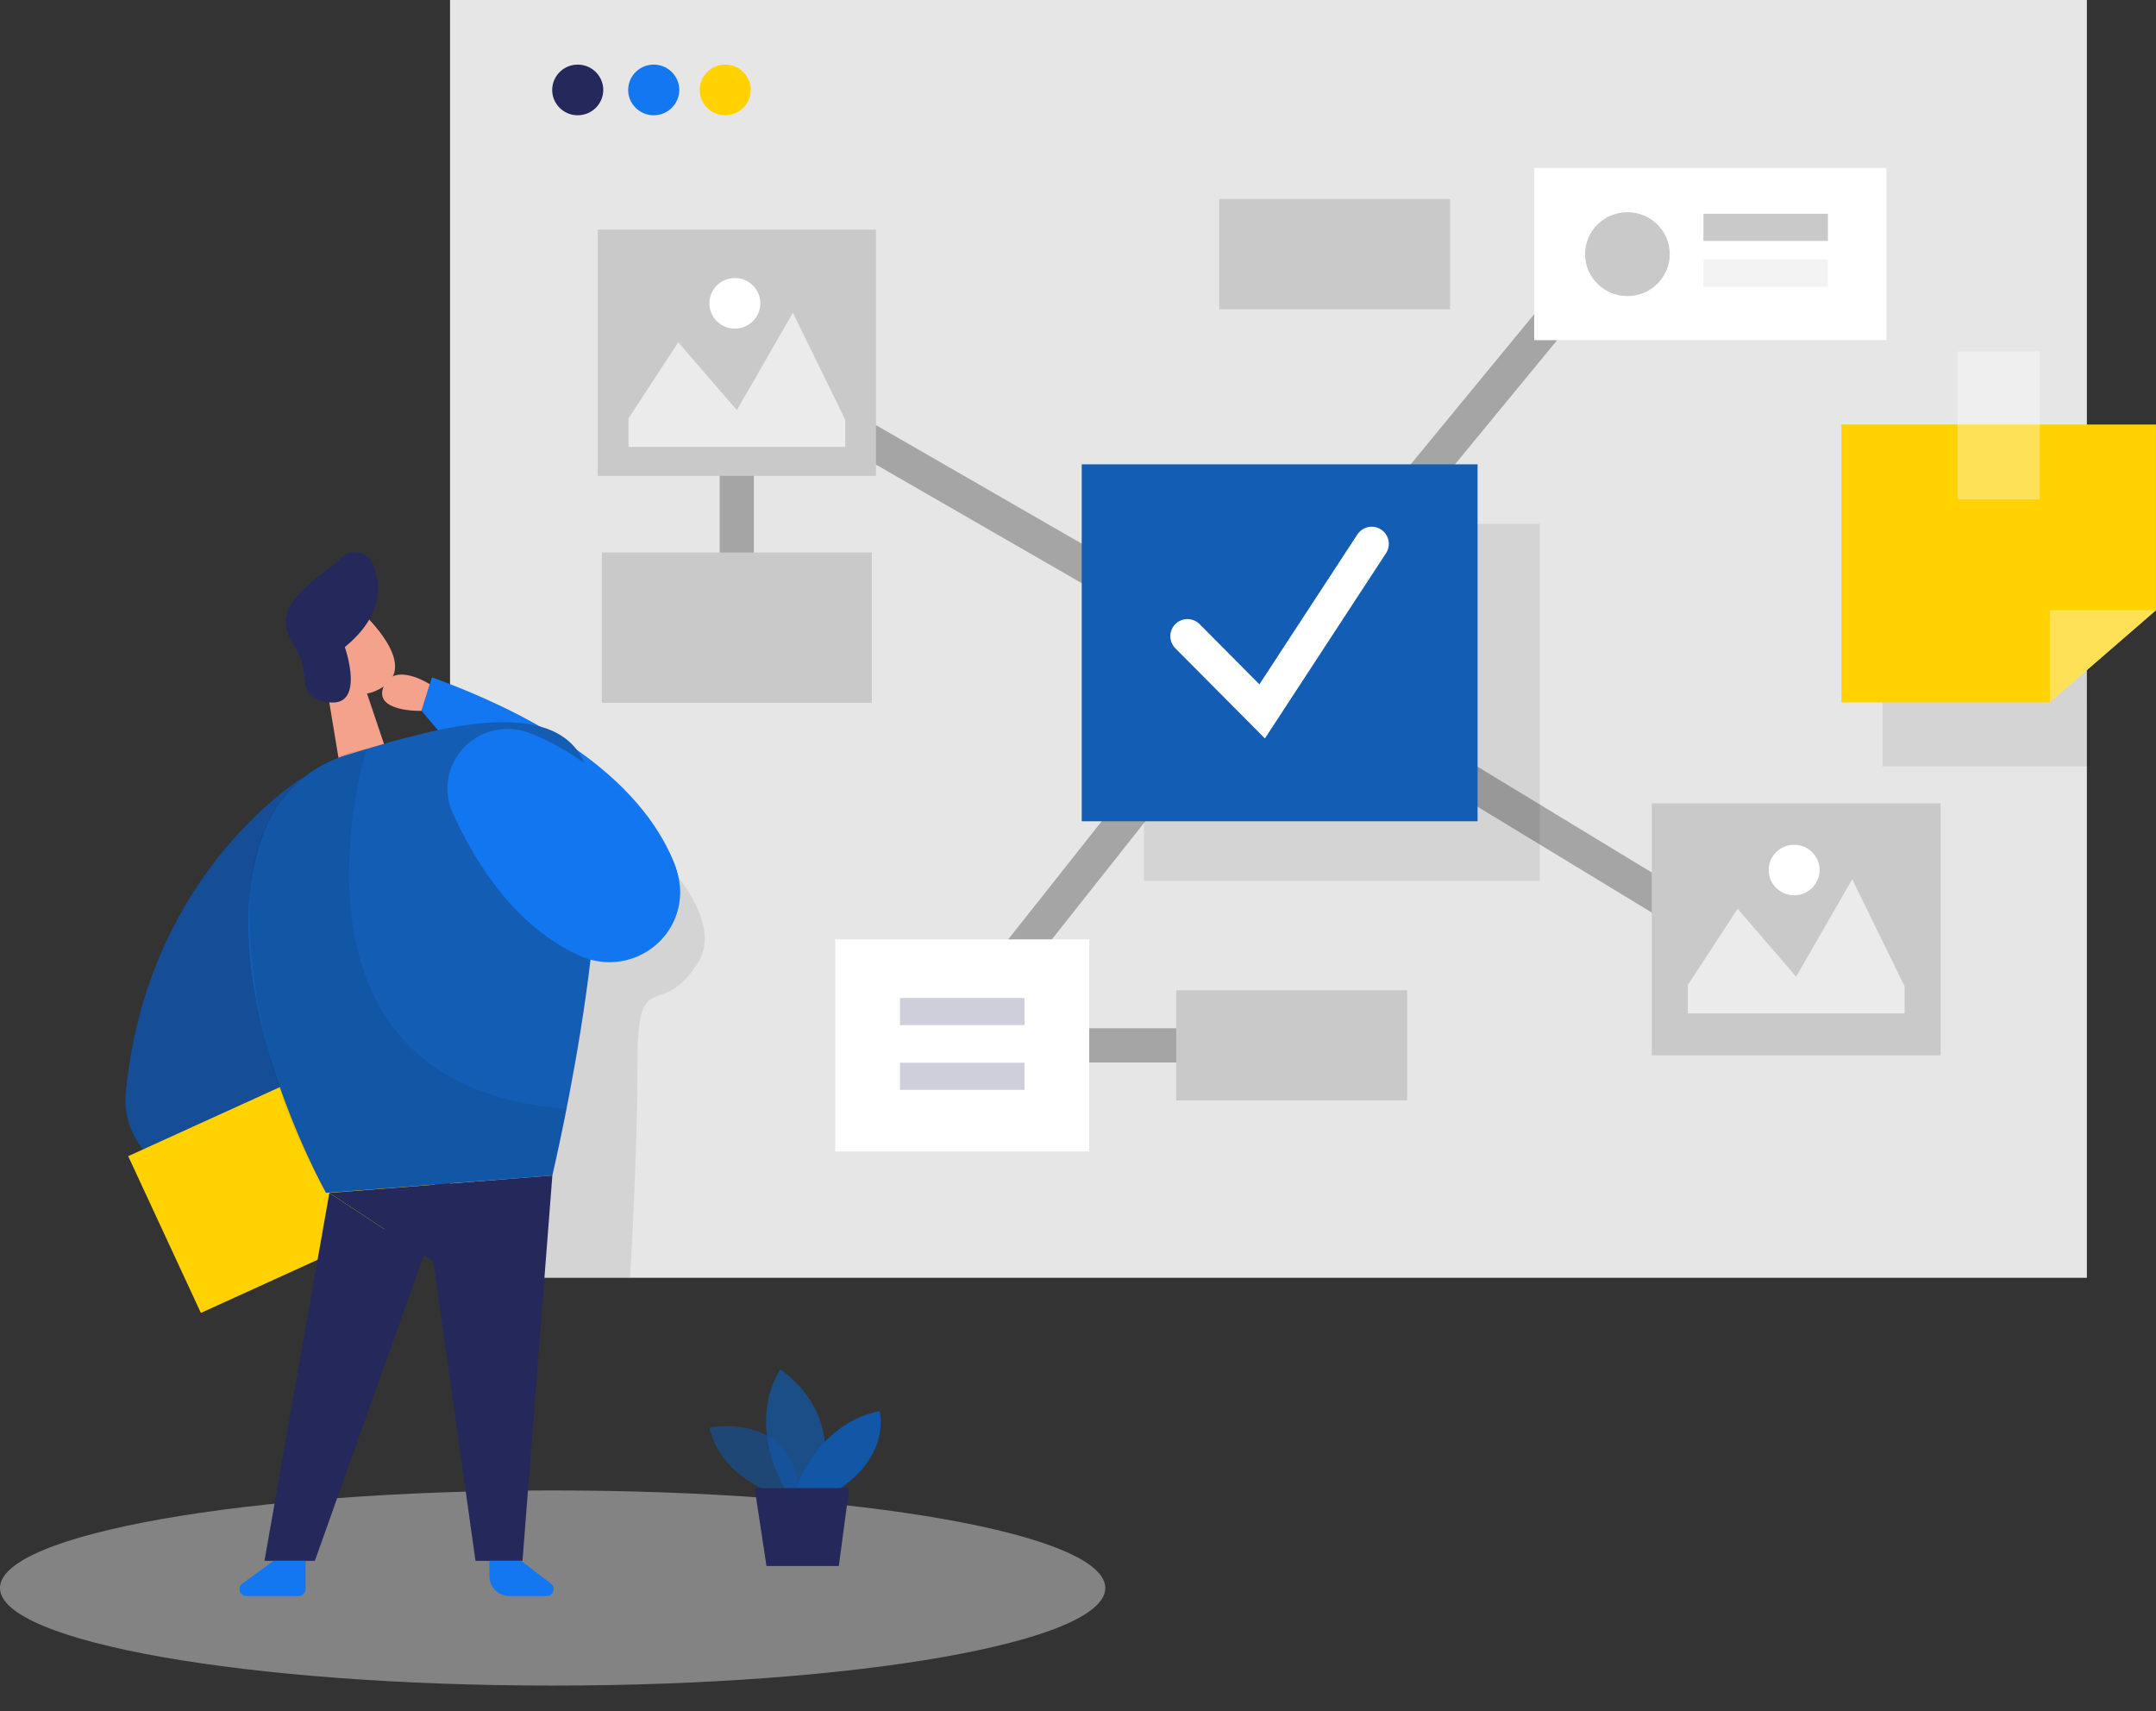 <svg width="63" height="50" fill="none" xmlns="http://www.w3.org/2000/svg">
    <rect width="100%" height="100%" fill="#333333" stroke="none"/>
    <path d="M60.979 0H13.151v37.338H60.98V0Z" fill="#E6E6E6"/>
    <path opacity=".08" d="M18.12 23.938s3.345 2.555 2.254 4.23c-1.091 1.675-1.746.02-1.746 2.83s-.218 6.337-.218 6.337h-4.077l.938-13.321 2.848-.076Z" fill="#000"/>
    <path opacity=".45" d="M16.15 49.254c8.918 0 16.148-1.277 16.148-2.851 0-1.575-7.23-2.851-16.149-2.851S0 44.828 0 46.402c0 1.575 7.23 2.852 16.15 2.852Z" fill="#E6E6E6"/>
    <path d="m10.724 20.265.542 1.61-1.286.809-.462-2.79 1.206.37Z" fill="#F4A28C"/>
    <path d="M9.075 18.34a1.005 1.005 0 0 1 .761-.589 1.022 1.022 0 0 1 .913.31c.548.58 1.207 1.5.46 2-1.14.767-2.182-.666-2.182-.666a1.803 1.803 0 0 1 .049-1.055Z" fill="#F4A28C"/>
    <path d="M9.91 19.324s-.293-.242-.426.104c-.134.346.384.51.539.335.155-.175-.114-.439-.114-.439Z" fill="#F4A28C"/>
    <path d="M8.885 22.699s-4.603 2.76-5.207 9.238a2.23 2.23 0 0 0 .406 1.518c.316.441.781.755 1.311.883l5.395 1.297L8.885 22.7Z" fill="#1256A6"/>
    <path opacity=".2" d="M8.885 22.699s-4.603 2.76-5.207 9.238a2.23 2.23 0 0 0 .406 1.518c.316.441.781.755 1.311.883l5.395 1.297L8.885 22.7Z" fill="#24285B"/>
    <path d="M19.698 25.21c-.716-1.767-2.619-3.79-7.075-5.418l-.308.977 4.963 5.867c1.045 1.227 3.025.058 2.42-1.427Z" fill="#1277F0"/>
    <path d="m10.816 30.565-7.07 3.219 2.124 4.58 7.071-3.219-2.125-4.58Z" fill="#FFD200"/>
    <path d="M10.076 18.909s.609 1.729-.452 1.614c-1.06-.114-.478-.847-1.003-1.614-.526-.768-.25-1.284.554-1.957.366-.307.613-.451.761-.614a.568.568 0 0 1 .954.134c.277.66.277 1.54-.814 2.436Z" fill="#24285B"/>
    <path d="M7.822 24.064c.22-.48.54-.908.94-1.255.401-.346.872-.603 1.382-.753 1.964-.586 5.705-1.814 6.809 0 1.512 2.496-.814 12.294-.814 12.294l-6.612.508s-3.638-6.497-1.705-10.794Z" fill="#145DB4"/>
    <path d="m16.14 34.35-.872 11.259h-1.374l-1.229-8.748-3.04-2.003 6.514-.508Z" fill="#24285B"/>
    <path d="M9.624 34.858 7.728 45.609H9.2l3.184-8.931-2.761-1.82Z" fill="#24285B"/>
    <path opacity=".08" d="M10.716 21.875s-3.092 9.867 5.84 10.522l-.417 1.946-6.612.507a16.873 16.873 0 0 1-2.233-8.713s.057-2.515 1.846-3.629a4.055 4.055 0 0 1 1.576-.633Z" fill="#000"/>
    <path d="m7.995 45.609-.916.668a.199.199 0 0 0 .12.359h1.527c.054 0 .105-.021.143-.059a.2.2 0 0 0 .06-.14v-.828h-.934ZM15.228 45.609l.873.668a.2.2 0 0 1-.126.359h-1.091a.586.586 0 0 1-.413-.17.575.575 0 0 1-.17-.407v-.45h.927Z" fill="#1277F0"/>
    <path d="m36.956 18.784-9.312 11.767" stroke="#A5A5A5" stroke-miterlimit="10"/>
    <path d="M13.232 23.764c.665 1.463 1.822 3.294 3.66 4.139a2.082 2.082 0 0 0 2.359-.37 2.028 2.028 0 0 0 .428-2.328 4.673 4.673 0 0 0-.516-.864c-.977-1.319-2.367-2.415-3.694-2.922a1.774 1.774 0 0 0-1.914.428 1.735 1.735 0 0 0-.323 1.917Z" fill="#1277F0"/>
    <path opacity=".2" d="M13.232 23.764c.665 1.463 1.822 3.294 3.66 4.139a2.082 2.082 0 0 0 2.359-.37 2.028 2.028 0 0 0 .428-2.328 4.673 4.673 0 0 0-.516-.864c-.977-1.319-2.367-2.415-3.694-2.922a1.774 1.774 0 0 0-1.914.428 1.735 1.735 0 0 0-.323 1.917Z" fill="#1277F0"/>
    <path opacity=".08" d="M61.095 22.393H55.01v-8.119h5.97" fill="#000"/>
    <path d="M12.559 19.994s-1.048-.68-1.351.07c-.303.75 1.106.708 1.106.708l.245-.778Z" fill="#F4A28C"/>
    <path d="m22.041 10.951 14.914 8.592 9.964-12.115" stroke="#A5A5A5" stroke-miterlimit="10"/>
    <path d="M59.894 20.524h-6.086v-8.119h9.191v5.428" fill="#FFD200"/>
    <path d="m38.266 20.006 13.128 7.974" stroke="#A5A5A5" stroke-miterlimit="10"/>
    <path opacity=".08" d="M44.993 15.308H33.427v10.429h11.566v-10.43Z" fill="#000"/>
    <path d="M21.53 12.5v6.281M36.598 30.547h-6.342" stroke="#A5A5A5" stroke-miterlimit="10"/>
    <path opacity=".34" d="M59.603 10.267h-2.4v4.323h2.4v-4.323Z" fill="#fff"/>
    <path d="M43.176 13.568H31.609v10.43h11.567v-10.43Z" fill="#145DB4"/>
    <path d="M25.596 6.71h-8.133v7.196h8.133V6.71Z" fill="#C9C9C9"/>
    <path opacity=".34" d="M59.895 20.525v-2.691H63l-3.105 2.691Z" fill="#fff"/>
    <path d="M56.706 23.473h-8.44v7.364h8.44v-7.364Z" fill="#C9C9C9"/>
    <path d="M55.123 4.907H44.83V9.94h10.294V4.907ZM31.828 27.45h-7.42v6.196h7.42V27.45Z" fill="#fff"/>
    <path d="M41.119 28.936H34.37v3.22h6.748v-3.22ZM42.375 5.817h-6.748v3.22h6.748v-3.22ZM25.475 16.145h-7.89v4.393h7.89v-4.393ZM47.555 8.652c.683 0 1.237-.549 1.237-1.226 0-.677-.554-1.225-1.237-1.225-.684 0-1.238.548-1.238 1.225s.554 1.226 1.238 1.226ZM53.413 6.247h-3.638v.793h3.638v-.793Z" fill="#C9C9C9"/>
    <path opacity=".22" d="M53.413 7.585h-3.638v.793h3.638v-.793Z" fill="#C9C9C9"/>
    <path opacity=".22" d="M29.936 29.161h-3.638v.793h3.638v-.793ZM29.936 31.054h-3.638v.793h3.638v-.793Z" fill="#24285B"/>
    <path opacity=".63" d="m18.365 12.225 1.454-2.224 1.713 1.984 1.637-2.849 1.53 3.132v.79h-6.334v-.833Z" fill="#fff"/>
    <path d="M21.473 9.6a.74.74 0 0 0 .744-.737.74.74 0 0 0-.744-.737.74.74 0 0 0-.744.737.74.74 0 0 0 .744.737Z" fill="#fff"/>
    <path opacity=".63" d="m49.32 28.781 1.455-2.226 1.71 1.984 1.638-2.847 1.532 3.132v.79h-6.336v-.833Z" fill="#fff"/>
    <path d="M52.426 26.16a.74.74 0 0 0 .744-.737.74.74 0 0 0-.744-.737.74.74 0 0 0-.744.737.74.74 0 0 0 .744.737Z" fill="#fff"/>
    <path opacity=".58" d="M22.754 43.685s-1.659-.433-2.026-1.967c0 0 2.565-.526 2.65 2.098l-.624-.131Z" fill="#1256A6"/>
    <path opacity=".73" d="M22.952 43.52s-1.166-1.808-.155-3.507c0 0 1.964 1.22 1.091 3.506h-.936Z" fill="#1256A6"/>
    <path d="M23.253 43.52s.604-1.918 2.45-2.287c0 0 .354 1.24-1.186 2.287h-1.264Z" fill="#1256A6"/>
    <path d="m22.052 43.484.345 2.276h2.114l.304-2.276h-2.763ZM16.882 3.367a.743.743 0 0 0 .746-.74.743.743 0 0 0-.746-.738.743.743 0 0 0-.746.739c0 .408.334.74.746.74Z" fill="#24285B"/>
    <path d="M19.103 3.367a.743.743 0 0 0 .746-.74.743.743 0 0 0-.746-.738.743.743 0 0 0-.747.739c0 .408.335.74.747.74Z" fill="#1277F0"/>
    <path d="M21.193 3.367a.743.743 0 0 0 .746-.74.743.743 0 0 0-.746-.738.743.743 0 0 0-.747.739c0 .408.334.74.747.74Z" fill="#FFD200"/>
    <path d="m34.698 18.59 2.183 2.197 3.201-4.896" stroke="#fff" stroke-miterlimit="10" stroke-linecap="round"/>
</svg>
